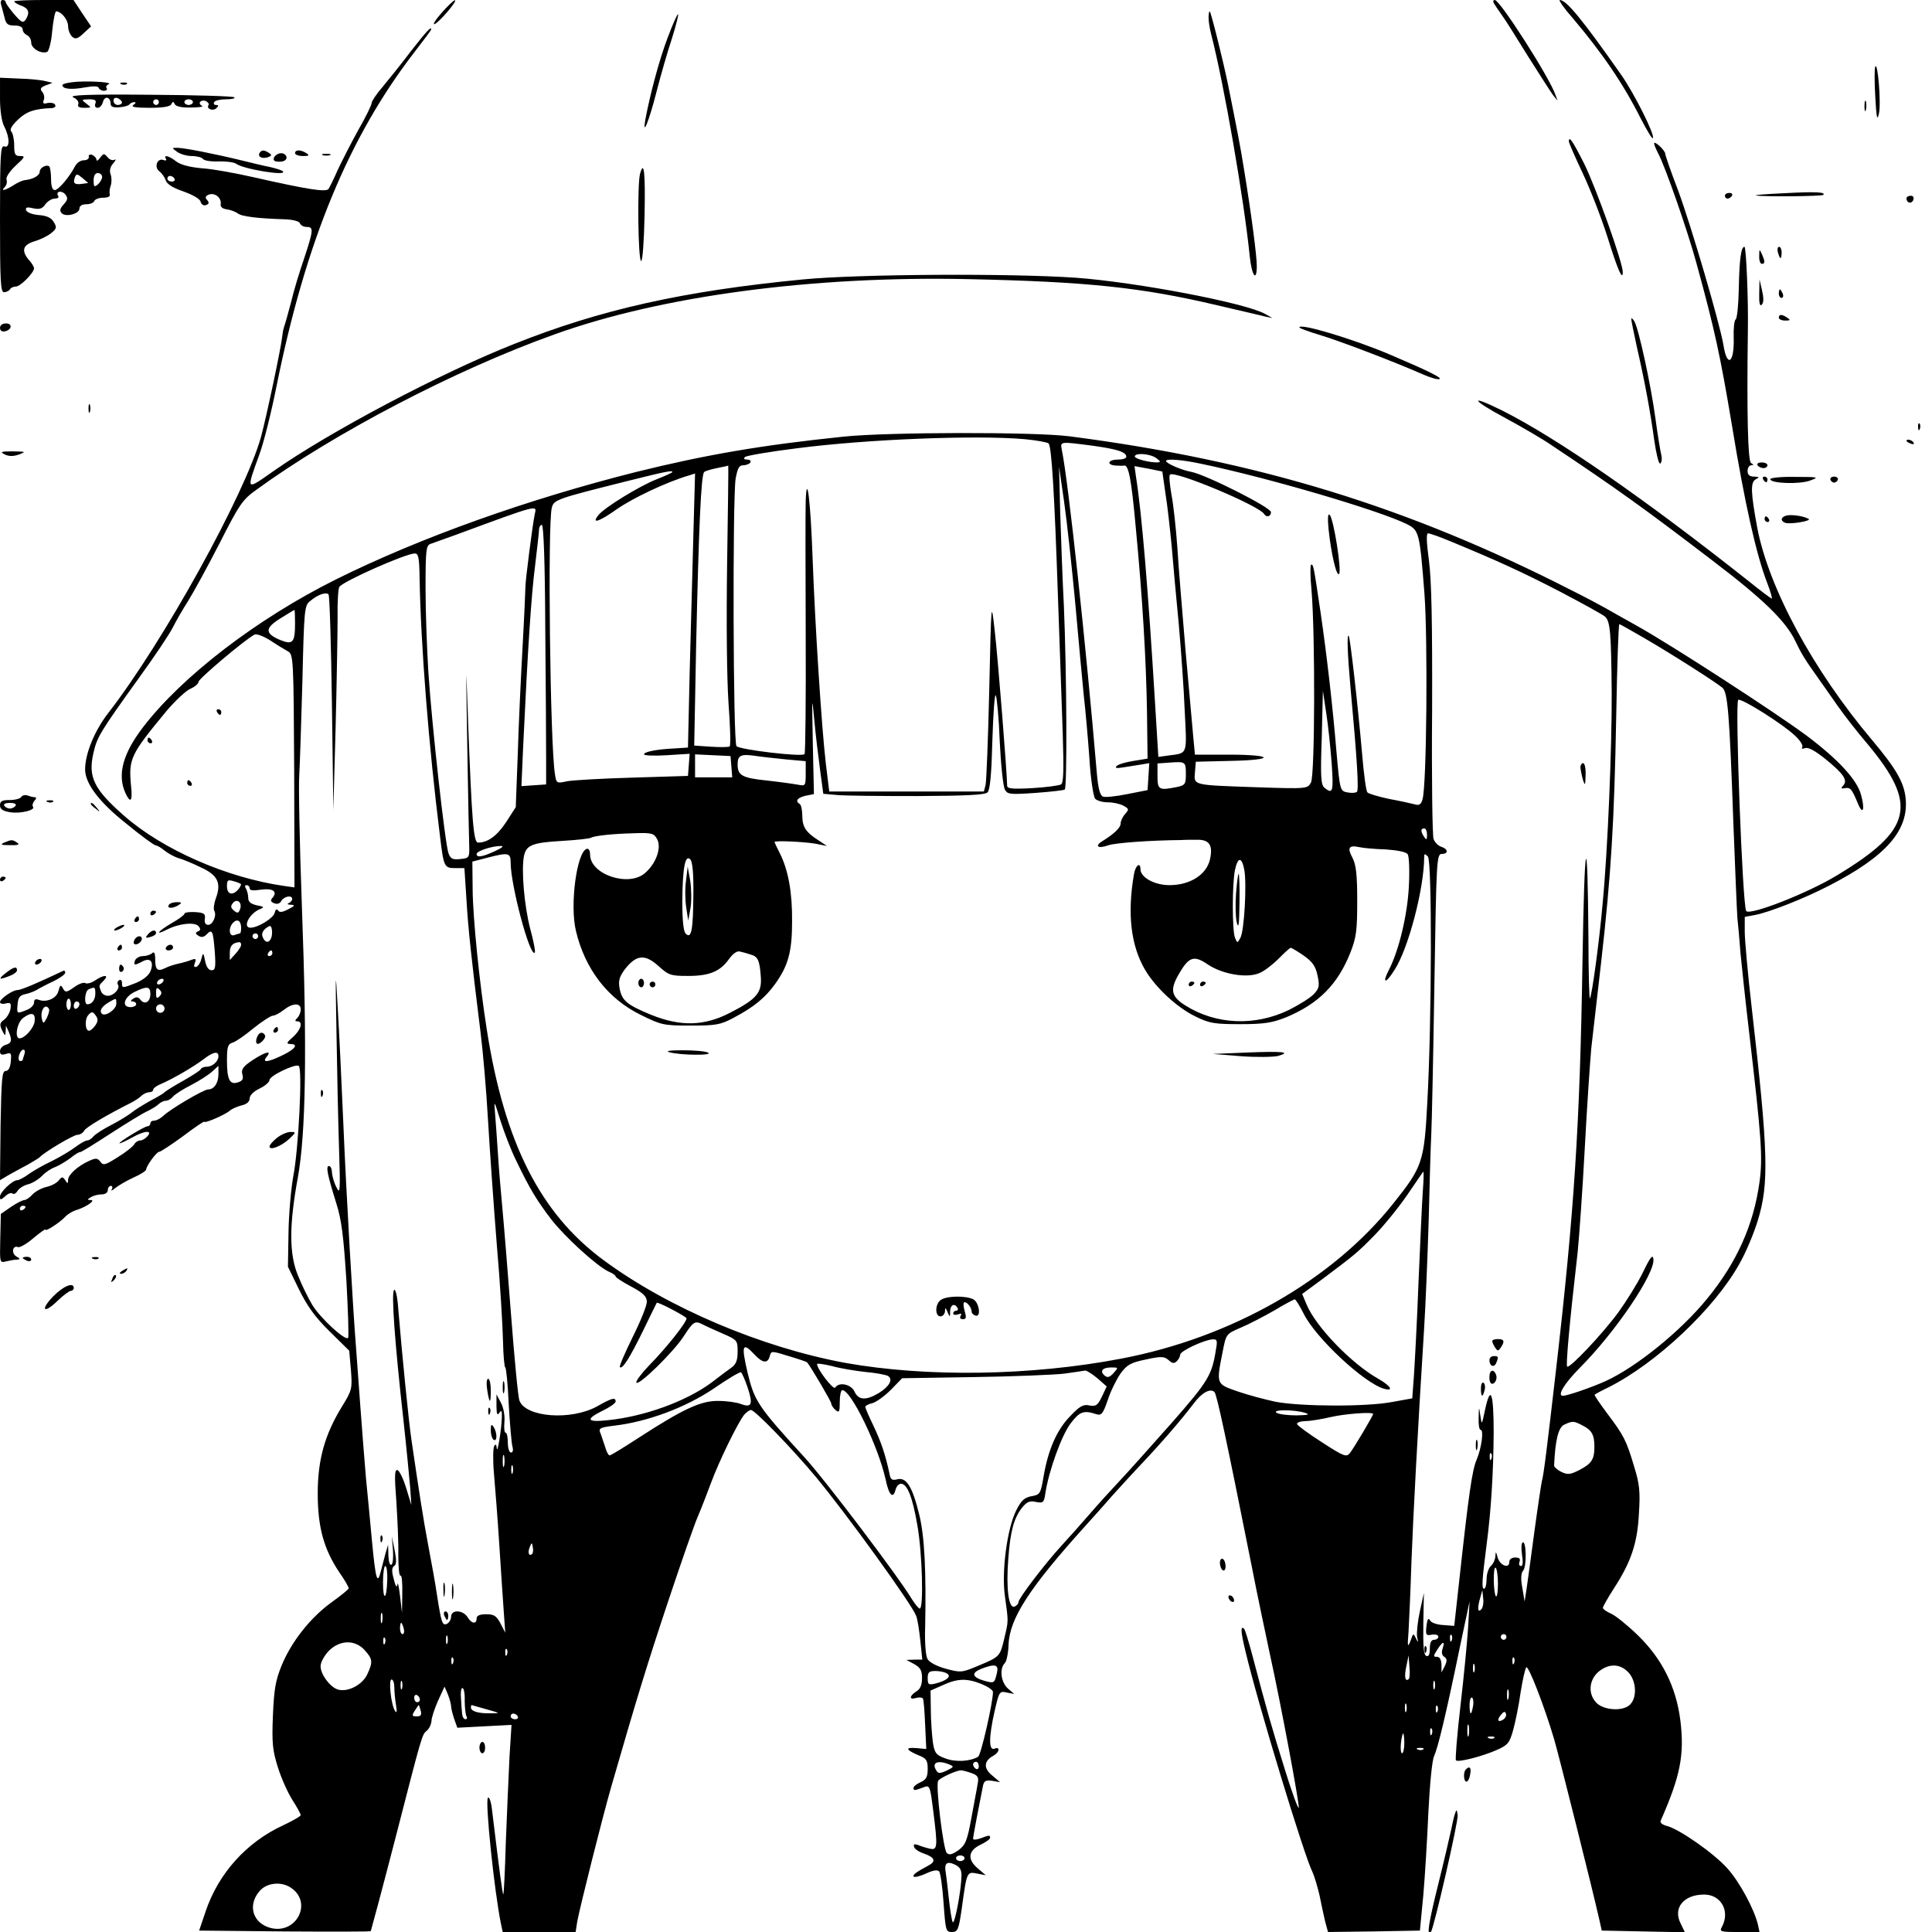 <?xml version="1.0" standalone="no"?>
<!DOCTYPE svg PUBLIC "-//W3C//DTD SVG 20010904//EN"
 "http://www.w3.org/TR/2001/REC-SVG-20010904/DTD/svg10.dtd">
<svg version="1.0" xmlns="http://www.w3.org/2000/svg"
 width="681pt" height="681pt" viewBox="0 0 681 681"
 preserveAspectRatio="xMidYMid meet">
<g transform="translate(0,681) scale(0.1,-0.1)"
fill="#000000" stroke="none">
<path d="M4 6793 c3 -10 8 -30 12 -45 5 -23 12 -28 35 -28 18 0 29 -5 29 -14
0 -8 7 -16 15 -20 8 -3 15 -15 15 -26 0 -21 35 -41 56 -33 6 2 15 35 18 74 4
38 10 69 14 69 19 -1 42 -30 42 -52 0 -14 7 -31 15 -38 11 -9 19 -7 40 13 l26
24 -31 46 -31 47 -105 0 c-57 0 -104 -2 -104 -5 0 -3 11 -10 25 -15 27 -10 31
-25 15 -50 -9 -12 -15 -9 -40 20 -16 19 -30 38 -30 43 0 4 -5 7 -11 7 -6 0 -8
-8 -5 -17z"/>
<path d="M1556 6764 c-22 -25 -32 -42 -24 -39 17 7 84 86 71 84 -4 0 -26 -21
-47 -45z"/>
<path d="M5266 6798 c4 -7 17 -26 29 -43 12 -16 53 -82 92 -145 40 -63 79
-124 87 -135 l16 -20 -7 20 c-21 62 -196 335 -214 335 -6 0 -7 -6 -3 -12z"/>
<path d="M5542 6748 c106 -125 181 -235 242 -357 21 -40 39 -71 42 -68 9 9
-65 157 -112 224 -137 195 -193 263 -216 263 -5 0 14 -28 44 -62z"/>
<path d="M4260 6748 c0 -13 4 -39 9 -58 46 -178 116 -584 136 -782 7 -70 25
-95 25 -35 0 35 -19 182 -45 340 -13 82 -23 132 -56 297 -18 88 -61 260 -65
260 -2 0 -4 -10 -4 -22z"/>
<path d="M2353 6676 c-29 -76 -61 -196 -78 -286 -12 -68 13 -6 39 96 14 55 38
139 54 187 15 48 25 87 22 87 -3 0 -20 -38 -37 -84z"/>
<path d="M1448 6629 c-34 -45 -80 -102 -100 -126 -21 -24 -38 -50 -38 -56 0
-7 -21 -50 -48 -97 -26 -47 -58 -110 -72 -140 -13 -30 -28 -60 -32 -66 -9 -12
-73 -2 -263 41 -66 15 -149 30 -185 32 -42 4 -73 12 -89 24 -25 20 -46 25 -36
9 3 -6 -1 -7 -9 -4 -22 8 -34 -26 -14 -40 8 -6 18 -20 22 -31 4 -14 25 -27 63
-40 33 -12 58 -26 60 -36 3 -10 11 -15 19 -12 11 4 12 9 4 18 -8 9 -6 14 6 19
21 8 45 -11 42 -33 -2 -10 6 -17 22 -19 14 -2 31 -9 38 -14 12 -11 69 -18 166
-21 29 -1 51 -7 53 -14 3 -7 13 -13 24 -13 25 0 24 -11 -9 -111 -16 -46 -37
-115 -46 -154 -10 -38 -21 -77 -24 -85 -3 -8 -6 -24 -7 -35 -4 -39 -55 -281
-75 -355 -56 -201 -344 -723 -539 -974 -48 -62 -81 -143 -81 -198 0 -50 50
-116 145 -191 52 -43 99 -77 104 -77 5 0 19 -8 32 -19 13 -10 35 -22 49 -26
14 -4 49 -18 77 -32 60 -27 74 -55 54 -109 -7 -19 -9 -38 -6 -44 10 -16 -5
-50 -21 -50 -10 0 -14 8 -12 21 3 18 -3 22 -34 24 -21 1 -38 -1 -38 -6 0 -4
-20 -19 -45 -33 -49 -29 -61 -45 -17 -23 42 22 99 28 112 12 8 -10 7 -14 -2
-18 -10 -4 -10 -8 1 -15 10 -7 19 -6 29 4 20 21 23 14 29 -60 4 -56 2 -66 -11
-66 -11 0 -19 12 -23 33 -6 30 -7 31 -13 8 -3 -14 -11 -26 -18 -29 -8 -2 -10
2 -5 14 5 14 3 16 -11 11 -10 -4 -30 -10 -44 -13 -15 -3 -37 -10 -49 -16 -28
-14 -36 -7 -36 32 0 21 -4 27 -11 20 -5 -5 -20 -10 -32 -10 -12 0 -24 -7 -28
-15 -6 -18 -2 -19 26 -4 28 15 41 -1 29 -33 -6 -16 -25 -31 -50 -42 -51 -20
-51 -20 -51 0 0 8 -5 12 -10 9 -6 -4 -8 -11 -4 -16 8 -14 -15 -39 -36 -39 -10
0 -21 7 -24 16 -8 21 -8 20 10 38 20 21 0 21 -31 0 -13 -9 -29 -13 -35 -9 -5
3 -23 -3 -39 -15 -27 -19 -31 -19 -39 -4 -8 14 -10 13 -16 -9 -6 -26 -42 -42
-70 -31 -11 4 -16 1 -16 -10 0 -9 -12 -21 -26 -26 -35 -14 -35 -14 -32 20 2
24 8 32 28 36 14 3 32 10 40 15 8 5 34 19 58 30 23 11 42 25 42 30 0 6 -3 9
-7 7 -93 -44 -149 -68 -162 -68 -17 0 -61 -31 -61 -42 0 -6 9 -8 20 -5 17 4
20 1 17 -19 -2 -13 -12 -30 -22 -38 -16 -11 -17 -18 -8 -37 11 -22 12 -22 13
-4 l1 20 9 -20 c14 -32 11 -42 -10 -48 -11 -3 -20 -13 -20 -22 0 -12 5 -15 21
-10 18 6 20 3 17 -27 -2 -21 -8 -33 -18 -33 -13 0 -15 -29 -18 -192 l-2 -193
32 19 c18 10 49 27 68 37 19 11 37 22 40 25 15 17 119 79 133 79 9 0 20 7 24
15 7 12 78 54 163 97 14 7 31 18 38 25 7 7 20 13 28 13 8 0 14 4 14 9 0 5 12
14 27 20 40 17 113 59 150 87 35 27 53 30 53 11 0 -18 -21 -37 -41 -37 -10 0
-19 -4 -21 -8 -1 -5 -30 -23 -63 -42 -33 -18 -62 -37 -65 -40 -3 -4 -25 -17
-50 -30 -25 -14 -54 -32 -65 -41 -11 -9 -43 -29 -72 -44 -28 -14 -57 -33 -64
-41 -6 -8 -16 -14 -22 -14 -5 0 -24 -10 -41 -23 -17 -13 -54 -35 -82 -49 -28
-13 -65 -34 -82 -46 -16 -12 -35 -22 -41 -22 -17 0 -61 -42 -61 -58 0 -13 3
-12 18 1 10 10 22 14 26 10 4 -4 12 0 17 8 5 9 21 20 36 24 15 3 38 17 51 30
13 14 34 27 46 31 11 4 35 18 53 31 17 14 33 23 35 22 2 -2 50 28 107 65 57
37 116 73 130 79 14 7 32 17 39 24 7 7 19 13 26 13 8 0 19 6 25 14 7 8 36 27
64 41 29 15 62 36 75 48 l22 20 0 -29 c0 -31 -15 -54 -36 -54 -16 0 -136 -71
-158 -93 -10 -9 -24 -17 -32 -17 -8 0 -14 -4 -14 -10 0 -5 -5 -10 -10 -10 -11
0 -109 -60 -98 -60 4 0 23 9 43 20 44 25 74 27 55 5 -7 -8 -18 -15 -26 -15 -7
0 -17 -6 -21 -14 -4 -7 -30 -28 -58 -45 -44 -28 -51 -30 -61 -16 -10 13 -16
14 -40 3 -40 -18 -74 -49 -74 -67 0 -14 -2 -14 -10 -1 -9 13 -12 13 -23 -1 -7
-9 -26 -19 -44 -23 -17 -4 -39 -16 -49 -27 -9 -10 -22 -19 -28 -19 -6 0 -28
-11 -47 -24 l-36 -25 -2 -87 c-2 -86 -2 -86 21 -80 13 3 30 6 38 6 12 1 12 3
-2 11 -19 11 -14 41 6 33 6 -2 31 12 54 32 23 19 42 33 42 30 0 -9 51 25 70
45 8 9 26 20 40 24 35 11 69 35 50 35 -13 0 -13 2 0 10 8 5 25 10 38 10 13 0
22 6 22 15 0 8 5 15 11 15 5 0 7 -6 3 -12 -4 -7 1 -5 12 4 11 9 40 26 64 37
25 11 45 24 45 28 1 14 37 63 46 63 5 0 43 25 84 55 41 31 75 54 75 51 0 -7
73 24 90 39 8 7 27 15 43 19 17 4 27 13 27 24 0 11 14 25 35 35 19 9 35 23 35
30 0 15 90 58 103 50 14 -8 -1 -298 -19 -388 -8 -44 -16 -134 -17 -200 l-2
-120 39 -80 c29 -59 57 -98 108 -148 l69 -68 6 -68 c5 -66 4 -71 -31 -128 -61
-99 -86 -188 -86 -307 0 -118 21 -196 76 -278 19 -27 34 -53 33 -57 0 -3 -27
-25 -59 -48 -74 -53 -142 -138 -177 -223 -22 -54 -27 -84 -31 -178 -4 -97 -1
-123 18 -183 12 -38 35 -89 51 -114 16 -25 29 -49 29 -53 0 -4 -28 -20 -62
-36 -130 -60 -228 -170 -273 -303 l-23 -68 300 -3 c166 -1 303 -1 305 1 1 2
39 143 83 313 100 388 97 379 115 394 8 7 15 22 16 34 0 11 11 44 23 71 l23
50 12 -28 c6 -16 11 -34 11 -41 0 -7 5 -27 11 -45 l11 -31 95 5 96 5 -7 -112
c-3 -62 -9 -197 -13 -301 -3 -103 -7 -186 -9 -184 -3 2 -13 77 -40 300 -3 27
-10 45 -14 40 -11 -11 23 -334 46 -445 l6 -28 128 0 129 0 6 38 c9 49 88 364
119 472 90 312 127 433 201 655 46 138 93 273 105 300 12 28 33 82 47 120 27
73 92 207 116 238 8 9 19 17 24 17 14 0 148 -139 228 -235 108 -130 338 -448
354 -490 5 -11 11 -50 15 -88 l7 -67 -28 0 -28 -1 28 -15 c21 -12 27 -22 27
-49 0 -24 -6 -39 -20 -47 -25 -16 -26 -31 -1 -23 11 3 21 2 24 -2 3 -4 6 -46
8 -93 l4 -85 -32 3 c-43 4 -42 -5 2 -24 31 -12 35 -19 35 -49 0 -28 -5 -38
-25 -47 -14 -6 -25 -15 -25 -20 0 -10 3 -10 33 1 24 10 25 9 36 -78 17 -133
16 -144 -13 -137 -13 3 -32 9 -41 13 -12 4 -16 2 -13 -7 2 -8 18 -18 36 -24
37 -13 42 -27 16 -41 -47 -25 -58 -34 -53 -40 4 -3 23 2 43 11 23 11 40 14 46
8 5 -5 12 -55 16 -112 7 -97 8 -102 29 -102 21 0 24 7 35 82 18 132 18 131 54
124 l31 -6 -27 23 c-39 32 -36 63 7 84 19 9 35 20 35 25 0 10 -3 10 -34 -2
-14 -5 -26 -6 -26 -1 0 8 22 122 35 187 4 17 10 20 32 17 l28 -5 -28 24 c-31
25 -29 51 4 69 22 12 26 34 4 25 -20 -7 -20 40 1 133 16 69 17 71 43 65 l26
-5 -22 19 c-25 22 -31 70 -11 90 6 6 12 35 13 64 3 93 74 202 274 423 30 33
70 78 89 100 20 22 65 72 101 110 73 77 144 159 188 217 29 39 59 56 74 41 8
-8 42 -166 129 -603 22 -113 52 -254 65 -315 41 -186 106 -536 103 -547 -2 -6
-25 56 -50 138 -45 144 -63 207 -113 397 -13 49 -26 91 -29 95 -14 14 -13 -8
4 -78 44 -186 208 -724 236 -778 7 -15 18 -52 25 -82 6 -30 15 -72 20 -93 l10
-37 162 2 162 3 12 125 c6 69 14 202 18 295 5 98 13 181 20 195 13 28 41 142
91 385 l34 160 -5 -90 c-3 -49 -15 -174 -27 -277 -12 -103 -19 -190 -16 -193
8 -8 93 14 145 37 38 17 44 24 57 71 8 29 20 88 26 132 7 44 16 84 20 88 7 8
62 -132 98 -253 17 -58 136 -532 159 -635 l9 -40 146 -3 147 -3 -15 31 c-28
55 11 102 83 102 59 0 92 -58 63 -113 -10 -18 -7 -19 61 -19 l71 0 -6 28 c-14
55 -64 148 -107 196 -47 53 -170 139 -214 150 -16 4 -25 12 -21 19 69 157 84
231 69 353 -15 118 -64 217 -151 301 -35 34 -77 68 -93 75 -16 7 -29 16 -29
21 0 4 18 36 40 70 59 91 82 158 87 263 5 76 2 104 -17 165 -27 91 -36 109
-95 187 -26 35 -46 64 -44 66 2 2 24 14 49 26 169 85 374 278 461 435 22 38
51 107 65 153 40 130 37 241 -21 746 -14 120 -25 243 -25 271 l0 53 37 7 c48
9 171 57 258 102 203 104 284 196 272 310 -6 56 -34 104 -117 203 -208 246
-365 536 -406 750 -23 125 -24 159 -6 170 15 8 14 9 -5 10 -16 0 -23 6 -23 20
0 11 6 20 13 20 9 0 9 2 -1 8 -11 8 -15 172 -11 467 2 109 -6 295 -12 295 -12
0 -18 -44 -20 -148 -1 -56 -6 -105 -11 -108 -5 -3 -8 -32 -7 -63 3 -90 -23
-110 -36 -28 -12 74 -114 422 -160 546 -25 65 -45 123 -45 128 0 6 -9 18 -20
28 -24 21 -25 14 -6 -24 26 -48 104 -273 135 -386 66 -240 85 -330 126 -575
45 -275 86 -457 125 -557 11 -29 18 -53 15 -53 -2 0 -40 28 -83 63 -372 294
-670 500 -865 599 -121 60 -113 40 10 -26 59 -32 133 -75 163 -96 228 -152
327 -223 565 -405 179 -136 260 -214 294 -286 21 -44 32 -62 81 -131 14 -20
44 -62 66 -94 23 -33 71 -95 108 -138 177 -213 157 -301 -108 -461 -103 -63
-310 -144 -321 -126 -13 22 -40 737 -28 744 11 7 157 -85 200 -126 18 -16 29
-35 26 -40 -4 -6 0 -8 10 -4 11 4 36 -10 72 -39 64 -52 79 -75 62 -93 -9 -10
-8 -12 7 -9 19 3 24 -4 46 -57 17 -40 24 -17 10 33 -14 53 -79 124 -192 209
-109 81 -476 319 -598 387 -47 26 -96 54 -110 62 -14 8 -68 37 -122 64 -576
294 -1105 456 -1768 542 -125 16 -639 15 -795 -1 -291 -30 -487 -64 -730 -124
-386 -97 -764 -232 -1060 -379 -279 -139 -544 -342 -682 -523 -70 -92 -90
-166 -61 -230 18 -39 26 -30 20 24 -9 97 -3 110 126 266 30 35 67 70 83 77 16
7 29 18 29 25 0 10 159 145 197 166 6 4 31 -5 55 -20 24 -16 52 -33 63 -39 19
-11 20 -22 22 -422 l1 -410 -36 5 c-203 29 -428 128 -564 247 -106 93 -128
136 -109 220 13 58 22 73 162 268 53 73 106 152 118 176 12 24 37 67 55 95 18
29 68 120 110 202 69 136 81 154 129 188 273 199 701 423 1051 548 377 136
912 207 1461 195 417 -9 608 -29 875 -92 80 -19 156 -36 170 -40 l25 -5 -25
14 c-68 39 -452 112 -668 128 -234 16 -764 13 -962 -6 -422 -41 -713 -106
-1019 -228 -258 -102 -651 -310 -846 -447 -100 -70 -98 -73 -50 60 15 41 42
149 60 240 103 510 255 878 488 1179 31 40 57 75 57 77 0 12 -14 -3 -72 -77z
m-833 -449 c3 -5 -1 -10 -9 -10 -9 0 -16 5 -16 10 0 6 4 10 9 10 6 0 13 -4 16
-10z m2997 -918 c42 -4 80 -11 84 -15 11 -10 21 -184 33 -537 6 -173 14 -392
17 -486 4 -129 3 -174 -6 -179 -7 -4 -52 -10 -101 -13 -72 -4 -89 -2 -89 9 0
39 -33 456 -44 548 -12 106 -12 106 -19 -209 -4 -173 -10 -325 -13 -337 l-6
-23 -273 0 -272 0 -12 98 c-15 127 -38 486 -47 732 -7 194 -20 300 -24 195 -1
-27 -1 -238 0 -467 1 -229 -1 -421 -4 -426 -6 -11 -227 15 -240 28 -12 12 -14
873 -3 943 7 37 12 47 27 47 10 0 22 5 25 10 3 6 -2 10 -11 10 -11 0 -14 3 -8
9 5 5 88 19 184 31 247 32 631 47 802 32z m239 -23 c86 -12 119 -22 119 -39 0
-6 -13 -10 -30 -10 -35 0 -41 -19 -7 -21 12 -1 25 -1 30 0 15 2 25 -48 40
-214 24 -250 37 -469 40 -655 l2 -164 -49 -8 c-27 -4 -54 -12 -60 -18 -7 -7
-1 -9 22 -5 18 3 46 7 63 10 l30 5 -3 -48 -3 -47 -71 -14 c-39 -8 -78 -12 -86
-9 -11 5 -17 28 -22 85 -38 449 -100 1024 -123 1136 -6 32 -9 31 108 16z m225
-44 c16 -12 16 -14 3 -15 -31 0 -79 13 -79 21 0 14 55 10 76 -6z m159 -20
c235 -49 623 -163 723 -212 44 -22 46 -28 63 -246 12 -162 8 -679 -7 -725 -5
-18 -12 -22 -28 -17 -11 3 -52 12 -90 19 -37 8 -72 18 -76 23 -5 4 -13 67 -19
138 -15 172 -42 409 -47 414 -7 7 -4 -67 6 -179 24 -261 30 -364 23 -371 -4
-4 -20 -5 -34 -2 -25 5 -26 6 -38 141 -13 158 -34 341 -56 492 -24 161 -25
170 -33 170 -4 0 -4 -42 1 -92 13 -155 12 -649 -2 -676 -12 -22 -12 -23 -189
-17 -230 8 -224 6 -220 53 l3 37 123 3 c159 3 153 22 -8 22 l-118 0 -6 63 c-3
34 -15 170 -27 302 -11 132 -25 296 -29 365 -5 69 -14 153 -21 188 -6 35 -9
66 -5 69 15 16 314 -109 332 -139 8 -13 24 -9 24 7 0 16 -229 132 -282 142
-34 6 -88 30 -88 38 0 9 55 5 125 -10z m-1672 -352 c-3 -207 -1 -407 5 -493 6
-80 8 -148 4 -151 -4 -3 -34 -3 -66 -1 l-59 4 7 362 c9 402 17 591 28 602 4 4
25 10 45 14 21 4 39 8 40 9 1 0 -1 -155 -4 -346z m1545 248 c7 -42 16 -125 22
-186 5 -60 16 -184 25 -275 8 -91 18 -229 21 -307 8 -156 11 -147 -57 -156
l-36 -5 -12 196 c-24 394 -46 660 -67 793 l-5 36 49 -9 49 -10 11 -77z m-318
-386 c11 -126 25 -273 30 -325 6 -52 15 -153 20 -223 4 -71 14 -134 20 -142 6
-7 26 -13 44 -13 19 0 43 -5 56 -12 20 -11 20 -13 6 -29 -9 -10 -16 -25 -16
-34 0 -15 -24 -37 -66 -63 -27 -17 -12 -26 21 -14 23 9 149 18 260 19 11 1 37
1 57 1 41 0 54 -20 43 -69 -12 -54 -70 -91 -143 -91 -52 0 -102 27 -102 56 0
27 -18 14 -23 -18 -24 -138 -11 -251 39 -336 37 -63 112 -133 178 -165 49 -24
66 -27 158 -27 85 0 113 5 161 24 115 48 183 116 228 231 20 52 23 77 23 180
0 92 -4 127 -17 152 -19 35 -12 45 24 37 13 -3 55 -7 93 -8 43 -3 72 -9 78
-17 5 -8 7 -58 4 -114 -5 -100 -35 -226 -71 -295 -25 -49 -10 -48 21 2 49 76
104 288 104 397 0 12 2 13 13 2 15 -15 14 -579 -2 -868 -11 -209 -17 -226
-119 -354 -215 -271 -571 -474 -960 -548 -319 -61 -686 -66 -972 -15 -294 54
-626 194 -855 364 -221 164 -347 413 -409 810 -26 165 -49 392 -50 494 l-1 99
50 13 c77 20 85 19 85 -17 0 -79 68 -334 85 -317 3 3 -4 40 -16 84 -21 81 -32
207 -22 257 8 38 29 47 135 53 51 3 96 8 101 11 12 7 74 14 152 16 64 2 70 0
82 -22 15 -31 -5 -85 -43 -118 -57 -51 -194 -6 -194 65 0 14 -5 22 -12 20 -35
-12 -60 -197 -38 -289 32 -135 112 -239 228 -296 73 -36 80 -38 177 -38 89 0
105 3 150 27 72 38 111 70 146 118 47 65 61 114 61 221 1 102 -13 181 -43 241
-11 21 -19 39 -19 40 0 6 105 1 145 -6 l40 -8 -30 20 c-44 28 -57 47 -57 87 0
19 -4 38 -9 41 -17 10 -9 22 20 29 l30 6 -4 182 c-3 160 -3 170 5 82 5 -55 15
-137 21 -181 l11 -82 46 -4 c26 -3 154 -4 284 -4 174 1 240 4 249 13 9 9 14
67 17 184 3 95 8 166 12 158 4 -8 11 -81 14 -163 4 -83 12 -158 18 -169 9 -17
18 -18 106 -12 53 4 101 9 105 12 9 6 7 413 -3 648 -5 94 -10 242 -13 330 l-4
160 18 -125 c10 -69 27 -228 39 -355z m-1420 461 c0 -2 -26 -14 -57 -26 -60
-24 -181 -98 -203 -125 -28 -34 2 -24 64 20 56 39 173 95 254 119 l22 7 -6
-218 c-3 -120 -9 -337 -13 -483 l-6 -265 -45 -3 c-66 -3 -110 -12 -110 -21 0
-4 36 -6 81 -3 l80 5 -3 -39 -3 -39 -195 -6 c-107 -3 -212 -9 -232 -13 -36 -8
-37 -7 -42 26 -17 107 -26 880 -11 938 7 29 18 32 265 94 136 34 160 39 160
32z m-485 -148 c-7 -32 -34 -240 -33 -258 0 -8 -4 -103 -10 -210 -6 -107 -14
-278 -17 -380 l-7 -185 -34 -53 c-32 -48 -64 -72 -99 -72 -16 0 -22 79 -35
425 -8 229 -8 225 -3 -80 3 -176 6 -338 7 -360 1 -38 -1 -40 -32 -43 -26 -3
-34 1 -41 20 -12 31 -59 454 -71 638 -5 80 -10 213 -10 296 0 136 2 152 18
157 9 3 51 18 92 33 290 107 283 105 275 72z m37 -403 c2 -201 3 -407 3 -457
l0 -93 -44 -3 -43 -3 6 138 c17 360 29 537 42 638 7 61 14 118 14 128 0 9 5
17 10 17 6 0 11 -130 12 -365z m3193 306 c164 -68 248 -106 385 -177 80 -42
151 -81 158 -88 18 -17 21 -57 23 -266 1 -194 -14 -559 -32 -745 -11 -128 -38
-328 -45 -334 -2 -2 -5 92 -5 210 -3 410 -14 365 -21 -81 -9 -573 -29 -882
-94 -1445 -31 -269 -43 -366 -49 -385 -2 -8 -14 -87 -26 -175 -12 -88 -24
-180 -28 -205 l-7 -45 -8 48 c-6 31 -5 52 3 61 13 15 11 107 -2 99 -5 -3 -5
-23 -2 -44 4 -25 3 -39 -4 -39 -6 0 -8 7 -5 15 4 10 0 15 -15 15 -12 0 -21 -6
-21 -16 0 -25 -33 -12 -41 16 -6 22 -7 23 -8 4 -1 -12 -8 -27 -16 -34 -8 -7
-15 -28 -15 -46 0 -19 -4 -34 -9 -34 -9 0 -7 31 9 155 16 120 24 255 25 395 0
143 -11 172 -31 78 -11 -52 -11 -52 -16 -18 -5 34 -5 34 -6 -7 -1 -24 2 -43 7
-43 12 0 3 -65 -14 -105 -16 -37 -28 -121 -61 -423 l-18 -163 -39 3 c-21 1
-42 8 -46 16 -6 11 -10 5 -13 -20 -3 -31 -2 -34 19 -30 13 2 23 -1 23 -7 0 -6
-7 -11 -15 -11 -10 0 -15 -10 -15 -31 0 -20 -4 -29 -12 -26 -10 3 -12 33 -11
113 l2 109 -14 -64 c-8 -36 -12 -76 -10 -90 5 -22 4 -23 -4 -6 -7 16 -10 17
-14 5 -15 -42 -17 -40 -12 20 2 36 7 144 10 240 6 161 22 464 45 830 5 80 12
251 16 380 3 129 7 264 9 300 2 36 7 273 11 528 7 439 8 462 26 462 24 0 23
17 -1 25 -11 3 -24 16 -28 28 -4 12 -7 216 -5 452 1 313 -2 456 -11 528 -9 67
-10 97 -3 97 6 0 43 -13 81 -29z m-3636 -128 c4 -235 32 -592 72 -911 13 -108
15 -112 54 -112 l32 0 7 -108 c6 -104 18 -215 50 -472 8 -63 20 -200 26 -305
6 -104 20 -302 31 -440 12 -137 21 -292 22 -342 1 -51 5 -93 8 -93 3 0 9 -57
12 -127 4 -71 10 -138 13 -151 4 -13 2 -22 -5 -22 -6 0 -11 16 -11 35 0 19 -3
35 -8 35 -4 0 -6 17 -4 38 2 21 -3 50 -12 67 l-16 30 0 -40 c0 -29 3 -36 10
-25 7 11 10 8 9 -15 -1 -42 -16 -134 -18 -110 -1 14 -4 16 -9 8 -4 -7 -5 -50
-1 -95 4 -46 13 -159 19 -253 6 -93 13 -201 16 -240 l5 -70 -17 33 c-14 26
-22 32 -50 32 -24 0 -34 -5 -34 -15 0 -21 -18 -19 -32 5 -17 26 -58 27 -58 1
0 -10 -7 -21 -15 -25 -16 -6 -19 2 -35 104 -5 36 -19 112 -30 170 -18 95 -32
186 -59 370 -10 64 -34 308 -47 464 -3 47 -10 74 -15 69 -10 -10 2 -180 33
-458 11 -99 21 -207 24 -240 l4 -60 -18 59 c-10 33 -24 62 -31 64 -10 3 -11
-19 -4 -109 4 -63 8 -149 7 -191 0 -42 3 -75 8 -72 4 3 7 -25 6 -63 l-1 -68
-7 60 c-4 33 -8 51 -9 40 -2 -13 -7 -7 -13 19 -8 28 -7 40 1 46 9 5 9 20 2 56
l-10 49 4 -47 c2 -26 0 -50 -5 -53 -6 -4 -10 10 -11 32 l-1 38 -9 -30 c-4 -16
-12 -46 -17 -65 -12 -47 -18 -28 -31 110 -6 63 -15 162 -21 220 -5 58 -14 173
-20 255 -6 83 -13 175 -15 205 -10 122 -35 550 -45 795 -6 143 -15 328 -20
410 -7 134 -8 124 -4 -90 2 -132 6 -316 9 -410 5 -154 4 -167 -9 -140 -9 17
-15 40 -16 53 0 12 -5 22 -10 22 -12 0 -7 -27 25 -130 19 -59 26 -117 36 -273
6 -109 9 -200 6 -203 -10 -11 -98 70 -126 116 -15 25 -38 72 -51 105 -31 75
-31 177 0 345 28 155 33 448 14 960 -8 217 -12 424 -9 460 2 36 7 184 11 330
6 255 7 266 28 282 26 22 55 32 64 23 4 -3 9 -176 12 -383 l5 -377 8 290 c4
160 7 334 7 388 -1 53 2 102 6 108 11 19 232 117 265 118 14 1 17 -13 18 -86z
m-439 -160 c0 -68 -8 -77 -52 -59 -55 23 -55 42 0 76 26 16 48 30 50 30 1 0 2
-21 2 -47z m4759 -54 c98 -57 248 -153 272 -173 19 -16 25 -87 39 -481 6 -154
12 -302 14 -330 3 -27 8 -84 11 -125 4 -41 17 -165 30 -275 44 -377 49 -443
37 -532 -21 -151 -80 -283 -184 -410 -93 -115 -251 -242 -358 -291 -51 -23
-136 -52 -151 -52 -21 0 4 42 59 98 127 127 267 335 260 384 -2 18 -11 7 -37
-47 -19 -39 -58 -101 -86 -140 -58 -79 -173 -200 -181 -192 -5 5 8 152 37 403
5 50 17 214 25 365 8 151 19 310 23 354 5 44 21 181 35 305 35 309 46 491 53
868 3 177 8 322 11 322 2 0 43 -23 91 -51z m-1105 -441 c7 -98 4 -109 -25 -85
-13 10 -15 38 -10 177 l4 165 12 -80 c7 -44 15 -124 19 -177z m-2116 -10 l3
-38 -65 0 -66 0 0 40 0 41 63 -3 62 -3 3 -37z m195 25 l67 -6 0 -44 c0 -43 -1
-44 -27 -39 -16 3 -66 10 -112 15 -86 9 -101 18 -101 57 0 31 11 37 60 30 25
-4 75 -9 113 -13z m1407 -52 c0 -35 -3 -39 -31 -45 -64 -13 -69 -10 -69 38 l0
45 43 3 c56 4 57 3 57 -41z m850 -213 c0 -19 -2 -20 -10 -8 -13 19 -13 30 0
30 6 0 10 -10 10 -22z m-3285 -58 c-46 -21 -65 -24 -65 -10 0 10 53 28 85 28
13 0 5 -6 -20 -18z m699 -154 c-1 -126 -7 -157 -27 -137 -8 8 -12 47 -12 114
1 118 10 166 28 148 8 -8 12 -50 11 -125z m1942 88 c9 -49 0 -216 -14 -240
-10 -19 -11 -19 -19 1 -10 26 -10 189 0 238 10 47 24 48 33 1z m-3537 -50 c2
-2 -2 -10 -9 -19 -20 -23 -40 -18 -40 11 0 22 3 24 23 18 12 -3 24 -8 26 -10z
m31 -15 c0 -8 13 -9 39 -5 43 6 60 -6 42 -28 -9 -10 -7 -15 6 -20 10 -4 20 -1
25 9 10 16 38 21 38 6 0 -5 -6 -12 -12 -14 -7 -3 -4 -6 7 -6 16 -1 15 -4 -9
-16 -21 -11 -31 -12 -36 -4 -5 7 -9 3 -12 -9 -5 -19 -59 -52 -85 -52 -29 0 -5
49 32 65 18 7 17 9 -10 14 -21 5 -30 12 -30 26 0 11 -4 26 -8 33 -5 7 -4 12 2
12 6 0 11 -5 11 -11z m-34 -74 c-5 -14 -9 -15 -21 -5 -12 10 -13 16 -4 27 15
18 34 1 25 -22z m4 -66 c0 -10 -2 -19 -4 -19 -2 0 -11 -3 -20 -6 -19 -7 -22
26 -4 44 15 15 28 6 28 -19z m106 -35 c-7 -19 -22 -18 -30 3 -5 11 0 22 11 31
15 11 18 11 21 -3 2 -9 1 -23 -2 -31z m-46 6 c0 -5 -4 -10 -10 -10 -5 0 -10 5
-10 10 0 6 5 10 10 10 6 0 10 -4 10 -10z m-60 -30 c0 -6 -9 -20 -20 -32 l-20
-22 0 26 c0 24 10 35 33 37 4 1 7 -4 7 -9z m3745 -38 c31 -22 42 -37 49 -70 8
-37 6 -46 -13 -66 -12 -13 -52 -38 -88 -56 -120 -58 -257 -52 -365 16 -49 31
-54 54 -26 105 38 67 55 74 106 39 51 -34 137 -49 181 -30 16 6 46 29 68 51
21 21 40 39 43 38 3 0 23 -12 45 -27z m-3635 8 c0 -5 -5 -10 -11 -10 -5 0 -7
5 -4 10 3 6 8 10 11 10 2 0 4 -4 4 -10z m1687 -5 c25 -7 31 -21 35 -82 3 -53
-17 -76 -109 -123 -91 -47 -174 -49 -278 -7 -85 35 -103 50 -111 93 -5 27 -1
41 19 68 40 51 70 54 118 11 36 -33 44 -35 105 -35 75 0 113 16 144 60 14 19
28 29 38 26 10 -2 27 -7 39 -11z m-2072 -95 c-3 -5 -11 -10 -16 -10 -6 0 -7 5
-4 10 3 6 11 10 16 10 6 0 7 -4 4 -10z m-239 -42 c0 -22 -12 -38 -28 -38 -13
0 -9 48 5 53 21 9 23 8 23 -15z m194 -2 c0 -28 -20 -39 -35 -20 -7 10 -15 11
-25 4 -10 -6 -11 -10 -2 -10 6 0 12 -4 12 -10 0 -5 -9 -10 -20 -10 -32 0 -24
34 13 53 45 22 57 21 57 -7z m32 -8 c-9 -9 -12 -7 -12 12 0 19 3 21 12 12 9
-9 9 -15 0 -24z m-312 -28 c0 -11 -4 -20 -8 -20 -4 0 -8 9 -8 20 0 11 4 20 8
20 4 0 8 -9 8 -20z m160 2 c0 -20 -39 -47 -51 -35 -10 10 0 26 26 41 26 15 25
15 25 -6z m-130 -1 c0 -6 -4 -13 -10 -16 -5 -3 -10 1 -10 9 0 9 5 16 10 16 6
0 10 -4 10 -9z m300 -16 c0 -8 -7 -15 -15 -15 -8 0 -15 7 -15 15 0 8 7 15 15
15 8 0 15 -7 15 -15z m480 -3 c0 -10 -5 -23 -12 -30 -9 -9 -9 -12 0 -12 21 0
13 -30 -15 -55 -23 -20 -25 -24 -10 -25 30 0 19 -17 -26 -39 -53 -26 -75 -28
-57 -6 20 24 -4 18 -50 -12 -33 -22 -40 -32 -36 -49 5 -17 1 -24 -15 -29 -29
-10 -39 9 -39 77 0 48 3 58 20 63 11 3 44 26 74 51 30 24 61 44 68 44 7 0 24
9 38 20 32 25 60 26 60 2z m-887 1 c2 -5 -2 -18 -8 -31 -11 -21 -13 -21 -17
-5 -8 31 12 60 25 36z m164 -56 c-7 -10 -16 -19 -22 -20 -15 -3 -18 41 -3 56
11 12 15 12 25 -2 9 -12 9 -20 0 -34z m-215 12 c-3 -23 -35 -59 -53 -59 -19 0
-9 58 14 73 29 21 43 16 39 -14z m-36 -115 c-3 -9 -6 -18 -6 -20 0 -2 -4 -4
-9 -4 -5 0 -7 9 -4 20 3 11 10 20 15 20 6 0 7 -7 4 -16z m1733 -374 c49 -102
73 -141 124 -208 49 -63 162 -166 204 -185 13 -5 23 -13 23 -16 0 -4 25 -20
55 -36 43 -23 55 -35 55 -54 0 -13 -22 -68 -50 -124 -27 -55 -48 -103 -45
-106 9 -8 34 31 82 129 25 52 47 96 48 98 4 4 105 -49 105 -55 0 -14 -70 -103
-133 -167 -26 -27 -46 -54 -44 -59 5 -16 132 108 167 163 34 52 39 56 68 41 9
-5 41 -19 70 -32 51 -22 52 -24 52 -64 0 -30 -6 -44 -21 -55 -11 -8 -44 -32
-72 -54 -88 -65 -235 -119 -365 -132 -74 -8 -80 3 -17 34 25 12 45 26 45 32 0
16 -14 12 -65 -17 -92 -51 -252 -39 -274 20 -5 12 -18 151 -30 307 -12 157
-26 328 -31 380 -5 52 -12 136 -15 185 -3 50 -8 113 -10 140 -4 49 -4 49 19
-25 13 -41 37 -104 55 -140z m3196 -112 c-3 -40 -9 -183 -15 -318 -5 -135 -13
-282 -16 -327 l-6 -82 -72 -13 c-90 -17 -320 -16 -410 1 -37 8 -98 24 -135 37
-75 26 -74 25 -51 141 12 61 12 61 63 83 29 12 82 40 119 61 36 22 69 39 72
39 3 0 18 -24 32 -52 43 -85 211 -242 282 -263 36 -10 25 9 -18 34 -95 53
-222 184 -255 264 l-15 36 72 53 c117 88 121 91 184 155 33 34 85 98 115 142
30 44 55 81 56 81 2 0 1 -33 -2 -72z m-4925 -52 c0 -3 -4 -8 -10 -11 -5 -3
-10 -1 -10 4 0 6 5 11 10 11 6 0 10 -2 10 -4z m4196 -503 c-14 -90 -27 -111
-152 -254 -70 -79 -152 -171 -183 -204 -31 -33 -82 -89 -113 -125 -31 -36 -75
-85 -98 -110 -56 -61 -150 -184 -150 -197 0 -6 -7 -13 -14 -16 -21 -8 -30 65
-22 167 7 99 20 145 48 181 17 21 27 26 49 21 26 -5 29 -3 34 32 12 78 57 203
89 245 32 42 46 47 91 32 18 -5 23 2 40 51 10 31 31 73 45 93 23 31 36 38 89
49 55 12 65 11 80 -2 13 -12 20 -13 29 -4 7 7 12 17 12 23 0 13 84 52 114 54
16 1 18 -4 12 -36z m-1626 -18 c28 -30 46 -32 53 -6 5 20 6 20 67 1 34 -10 63
-20 65 -22 15 -19 85 -138 85 -145 0 -6 7 -16 15 -23 13 -11 15 -7 15 29 0 22
4 41 9 41 31 0 126 -197 152 -312 12 -59 27 -74 36 -38 3 11 11 20 19 20 22 0
41 -48 58 -149 17 -98 22 -291 8 -291 -4 0 -16 15 -27 32 -44 75 -308 424
-381 503 -163 178 -175 197 -199 297 -23 98 -18 109 25 63z m391 -61 c36 -3
72 -10 79 -14 19 -12 5 -37 -32 -60 -45 -27 -72 -26 -86 5 -12 26 -55 35 -68
14 -6 -10 -64 65 -64 83 0 3 23 0 52 -7 28 -8 82 -17 119 -21z m874 -4 c-14
-15 -21 -17 -31 -9 -19 16 -8 29 23 29 25 0 26 0 8 -20z m-1290 -50 c20 -60
15 -73 -23 -59 -15 6 -51 11 -80 11 -62 1 -125 -29 -281 -130 -52 -34 -98 -62
-102 -62 -5 0 -12 15 -17 33 -6 17 -13 40 -17 49 -5 14 3 17 52 23 117 14 250
64 348 130 49 34 93 60 97 58 3 -2 14 -26 23 -53z m1233 32 l33 -29 -17 -36
c-15 -31 -21 -35 -44 -31 -21 5 -34 -2 -68 -38 -47 -48 -78 -119 -94 -215 -10
-58 -12 -62 -43 -67 -25 -5 -36 -16 -53 -50 -32 -64 -52 -214 -40 -301 13 -94
13 -87 -2 -150 -15 -64 -16 -65 -93 -97 -57 -24 -61 -24 -113 -10 -33 9 -59
23 -65 35 -6 10 -10 60 -8 110 4 200 -2 322 -21 399 -24 98 -45 131 -76 124
-20 -5 -25 -2 -29 21 -14 65 -29 110 -56 167 -16 33 -29 63 -29 67 0 4 11 10
25 13 14 4 43 25 65 47 l40 41 252 4 c139 2 282 8 318 12 36 5 70 10 75 11 6
0 25 -12 43 -27z m732 -122 c19 -6 12 -8 -30 -9 -30 0 -62 4 -70 9 -19 12 62
12 100 0z m240 -4 c0 -6 -67 -119 -82 -138 -12 -15 -21 -12 -98 38 -47 30 -86
59 -88 64 -2 6 11 10 30 11 18 0 58 7 88 14 52 12 150 19 150 11z m739 -41
c32 -16 41 -33 41 -75 0 -44 -10 -59 -52 -81 -33 -17 -42 -18 -65 -7 -14 7
-26 18 -25 23 4 89 15 133 35 143 30 14 34 14 66 -3z m-3802 -142 c-3 -10 -5
-2 -5 17 0 19 2 27 5 18 2 -10 2 -26 0 -35z m3480 25 c-3 -8 -6 -5 -6 6 -1 11
2 17 5 13 3 -3 4 -12 1 -19z m-3450 -50 c-3 -7 -5 -2 -5 12 0 14 2 19 5 13 2
-7 2 -19 0 -25z m69 -285 c-11 -11 -17 4 -9 23 7 18 8 18 11 1 2 -10 1 -21 -2
-24z m-511 -93 c-2 -69 -15 -76 -15 -7 0 32 4 57 8 57 5 0 8 -22 7 -50z m3915
-12 c0 -28 -3 -48 -7 -45 -9 10 -11 107 -1 101 4 -3 8 -28 8 -56z m-59 -91
c-13 -13 -14 5 -3 43 l7 25 3 -29 c2 -16 -1 -33 -7 -39z m-3874 -44 c-3 -10
-5 -4 -5 12 0 17 2 24 5 18 2 -7 2 -21 0 -30z m76 -23 c3 -11 1 -20 -4 -20 -5
0 -9 9 -9 20 0 11 2 20 4 20 2 0 6 -9 9 -20z m154 -52 c-3 -7 -5 -2 -5 12 0
14 2 19 5 13 2 -7 2 -19 0 -25z m3540 10 c-3 -8 -6 -5 -6 6 -1 11 2 17 5 13 3
-3 4 -12 1 -19z m193 12 c0 -5 -4 -10 -10 -10 -5 0 -10 5 -10 10 0 6 5 10 10
10 6 0 10 -4 10 -10z m-3953 -22 c-3 -8 -6 -5 -6 6 -1 11 2 17 5 13 3 -3 4
-12 1 -19z m-72 -24 c29 -32 30 -42 9 -87 -18 -37 -70 -63 -104 -52 -27 9 -60
53 -60 82 0 14 13 37 29 54 39 39 92 40 126 3z m3800 5 c-5 -13 -2 -25 6 -29
10 -7 10 -14 2 -32 l-12 -23 0 28 c-1 17 -6 27 -16 27 -14 0 -13 3 1 25 20 31
28 32 19 4z m-3298 -21 c-3 -8 -6 -5 -6 6 -1 11 2 17 5 13 3 -3 4 -12 1 -19z
m-190 -30 c-3 -8 -6 -5 -6 6 -1 11 2 17 5 13 3 -3 4 -12 1 -19z m3369 -56
c-13 -12 -17 8 -9 44 l8 39 3 -39 c2 -21 1 -41 -2 -44z m371 56 c-3 -8 -6 -5
-6 6 -1 11 2 17 5 13 3 -3 4 -12 1 -19z m-140 -30 c-3 -7 -5 -2 -5 12 0 14 2
19 5 13 2 -7 2 -19 0 -25z m-1683 -5 c-9 -37 -9 -37 -46 -27 -41 12 -45 27
-11 41 51 20 64 16 57 -14z m2226 2 c28 -30 31 -88 6 -113 -24 -25 -91 -21
-118 5 -31 31 -28 80 6 110 36 30 76 30 106 -2z m-2402 -4 c17 -10 -1 -25 -40
-35 -25 -6 -28 -4 -28 19 0 21 5 25 28 25 15 0 33 -4 40 -9z m-1948 -50 c0
-16 3 -44 6 -62 4 -23 2 -29 -4 -19 -14 23 -23 110 -12 110 6 0 10 -13 10 -29z
m27 -3 c-3 -7 -5 -2 -5 12 0 14 2 19 5 13 2 -7 2 -19 0 -25z m2043 16 c22 -9
40 -21 40 -28 0 -38 -42 -221 -52 -228 -28 -17 -80 -20 -116 -6 -33 12 -38 19
-44 58 -3 25 -7 76 -7 113 l-1 68 43 19 c52 24 85 25 137 4z m1597 -16 c-3 -7
-5 -2 -5 12 0 14 2 19 5 13 2 -7 2 -19 0 -25z m-3419 -42 c0 -24 3 -49 6 -55
4 -6 2 -11 -3 -11 -6 0 -11 8 -12 18 -1 9 -3 34 -4 55 -2 20 0 37 5 37 5 0 9
-20 8 -44z m3679 7 c-3 -10 -5 -4 -5 12 0 17 2 24 5 18 2 -7 2 -21 0 -30z
m-3837 -4 c0 -5 -4 -9 -10 -9 -5 0 -10 7 -10 16 0 8 5 12 10 9 6 -3 10 -10 10
-16z m3712 -24 c-6 -34 -12 -32 -12 6 0 16 4 28 9 25 4 -3 6 -17 3 -31z m-235
-17 c-3 -7 -5 -2 -5 12 0 14 2 19 5 13 2 -7 2 -19 0 -25z m-3474 2 c4 -15 0
-20 -14 -20 -17 0 -18 3 -7 20 7 11 13 20 14 20 1 0 4 -9 7 -20z m232 5 c50
-14 50 -14 13 -14 -41 -1 -68 7 -68 20 0 5 1 9 3 9 1 -1 25 -7 52 -15z m3352
-7 c-3 -8 -6 -5 -6 6 -1 11 2 17 5 13 3 -3 4 -12 1 -19z m232 -29 c-19 -12
-24 -2 -8 17 9 11 14 13 17 4 3 -7 -2 -16 -9 -21z m-3474 11 c3 -5 -1 -10 -9
-10 -9 0 -16 5 -16 10 0 6 4 10 9 10 6 0 13 -4 16 -10z m3352 -67 c-3 -10 -5
-2 -5 17 0 19 2 27 5 18 2 -10 2 -26 0 -35z m-130 5 c-3 -8 -6 -5 -6 6 -1 11
2 17 5 13 3 -3 4 -12 1 -19z m-97 -33 c0 -19 -4 -35 -8 -35 -4 0 -6 16 -4 35
2 19 6 35 8 35 2 0 4 -16 4 -35z m317 19 c-3 -3 -12 -4 -19 -1 -8 3 -5 6 6 6
11 1 17 -2 13 -5z m-250 -40 c-3 -3 -12 -4 -19 -1 -8 3 -5 6 6 6 11 1 17 -2
13 -5z m-1672 -53 c19 -8 18 -9 -8 -22 -24 -11 -30 -11 -37 1 -17 27 5 37 45
21z m105 -7 c0 -8 -4 -12 -10 -9 -5 3 -10 10 -10 16 0 5 5 9 10 9 6 0 10 -7
10 -16z m-25 -24 c22 -8 26 -15 21 -38 -2 -15 -13 -69 -22 -120 -15 -82 -21
-95 -46 -114 -22 -15 -32 -18 -41 -9 -12 12 -40 239 -30 254 6 10 62 36 80 37
6 0 24 -5 38 -10z m-25 -300 c0 -5 -7 -10 -15 -10 -8 0 -15 5 -15 10 0 6 7 10
15 10 8 0 15 -4 15 -10z m-11 -64 c-1 -50 -24 -172 -31 -161 -3 6 -9 41 -13
79 -4 38 -9 80 -11 93 -7 35 3 44 31 31 19 -9 25 -19 24 -42z m-2362 -41 c75
-52 18 -163 -72 -141 -63 16 -83 78 -42 128 25 32 79 38 114 13z"/>
<path d="M4683 4945 c9 -87 28 -168 37 -158 10 10 -19 194 -33 208 -6 7 -8
-10 -4 -50z"/>
<path d="M2360 3101 c38 -11 160 -12 135 -1 -11 5 -51 8 -90 8 -46 0 -61 -3
-45 -7z"/>
<path d="M4395 3100 l-120 -5 100 -8 c55 -4 113 -3 130 1 49 14 16 17 -110 12z"/>
<path d="M3318 2229 c-22 -12 -24 -59 -3 -59 8 0 15 8 16 18 0 14 2 14 9 -3 8
-19 9 -19 9 3 1 23 15 30 26 12 3 -5 1 -10 -4 -10 -6 0 -11 -4 -11 -10 0 -5 7
-6 17 -3 11 4 14 3 9 -5 -4 -7 -1 -12 8 -12 12 0 13 6 6 30 -5 17 -5 30 0 30
10 0 25 -20 25 -34 0 -5 6 -11 13 -13 21 -8 14 45 -7 57 -25 13 -91 13 -113
-1z"/>
<path d="M5571 4103 c1 -10 5 -29 9 -43 7 -21 8 -19 9 18 1 23 -3 42 -9 42 -5
0 -10 -8 -9 -17z"/>
<path d="M5260 2083 c0 -5 5 -15 10 -23 9 -13 11 -13 20 0 15 22 12 30 -10 30
-11 0 -20 -3 -20 -7z"/>
<path d="M5250 2016 c0 -22 17 -28 24 -10 9 22 8 24 -9 24 -8 0 -15 -6 -15
-14z"/>
<path d="M5250 1955 c0 -17 5 -25 13 -22 6 2 12 12 12 22 0 10 -6 20 -12 23
-8 2 -13 -6 -13 -23z"/>
<path d="M5220 1916 c0 -31 6 -34 13 -6 3 11 1 23 -4 26 -5 3 -9 -6 -9 -20z"/>
<path d="M5202 1715 c0 -16 2 -22 5 -12 2 9 2 23 0 30 -3 6 -5 -1 -5 -18z"/>
<path d="M5021 994 c0 -11 3 -14 6 -6 3 7 2 16 -1 19 -3 4 -6 -2 -5 -13z"/>
<path d="M1131 2954 c0 -11 3 -14 6 -6 3 7 2 16 -1 19 -3 4 -6 -2 -5 -13z"/>
<path d="M1717 1913 c8 -52 13 -54 13 -5 0 23 -4 42 -9 42 -6 0 -7 -17 -4 -37z"/>
<path d="M1772 1920 c0 -19 2 -27 5 -17 2 9 2 25 0 35 -3 9 -5 1 -5 -18z"/>
<path d="M1721 1834 c0 -11 3 -14 6 -6 3 7 2 16 -1 19 -3 4 -6 -2 -5 -13z"/>
<path d="M1730 1768 c0 -15 5 -30 10 -33 13 -8 13 25 0 45 -8 12 -10 9 -10
-12z"/>
<path d="M1341 1384 c0 -11 3 -14 6 -6 3 7 2 16 -1 19 -3 4 -6 -2 -5 -13z"/>
<path d="M1563 1205 c0 -22 2 -30 4 -17 2 12 2 30 0 40 -3 9 -5 -1 -4 -23z"/>
<path d="M1593 1200 c0 -25 2 -35 4 -22 2 12 2 32 0 45 -2 12 -4 2 -4 -23z"/>
<path d="M1566 1115 c4 -8 8 -15 10 -15 2 0 4 7 4 15 0 8 -4 15 -10 15 -5 0
-7 -7 -4 -15z"/>
<path d="M2418 3705 c-4 -27 -3 -70 1 -95 l7 -45 8 45 c4 25 3 68 -1 95 l-9
50 -6 -50z"/>
<path d="M4357 3663 c-3 -38 -2 -84 2 -103 7 -27 9 -11 10 68 1 56 -1 102 -3
102 -2 0 -6 -30 -9 -67z"/>
<path d="M4190 3339 c0 -5 5 -7 10 -4 6 3 10 8 10 11 0 2 -4 4 -10 4 -5 0 -10
-5 -10 -11z"/>
<path d="M4230 3339 c0 -5 5 -7 10 -4 6 3 10 8 10 11 0 2 -4 4 -10 4 -5 0 -10
-5 -10 -11z"/>
<path d="M2250 3345 c0 -8 5 -15 10 -15 6 0 10 7 10 15 0 8 -4 15 -10 15 -5 0
-10 -7 -10 -15z"/>
<path d="M2290 3340 c0 -5 5 -10 10 -10 6 0 10 5 10 10 0 6 -4 10 -10 10 -5 0
-10 -4 -10 -10z"/>
<path d="M965 3180 c-3 -5 -1 -10 4 -10 6 0 11 5 11 10 0 6 -2 10 -4 10 -3 0
-8 -4 -11 -10z"/>
<path d="M906 3154 c-4 -9 -4 -19 -1 -22 7 -8 35 19 29 29 -8 14 -21 11 -28
-7z"/>
<path d="M6610 6575 c-3 -5 -3 -53 0 -105 4 -77 7 -88 13 -60 8 35 -4 184 -13
165z"/>
<path d="M0 6464 c0 -44 6 -83 15 -100 20 -39 20 -78 0 -70 -13 5 -15 -28 -15
-254 0 -220 2 -260 14 -260 8 0 18 5 21 10 3 6 13 10 21 10 16 0 63 48 64 64
0 5 -7 17 -15 26 -31 35 -26 56 15 69 21 6 48 19 60 29 20 16 21 21 9 40 -9
15 -25 22 -53 24 -22 2 -41 9 -44 17 -3 10 3 12 24 7 23 -5 33 -2 44 14 8 11
23 20 33 20 10 0 16 4 12 9 -10 17 12 21 25 6 10 -13 9 -19 -5 -35 -14 -15
-16 -23 -7 -32 14 -14 62 -2 62 17 0 9 9 15 24 15 13 0 26 5 28 11 2 6 16 12
31 12 16 0 26 4 24 11 -2 6 -1 20 3 31 4 11 4 29 0 40 -5 13 -2 27 9 39 9 11
11 16 5 13 -7 -4 -18 0 -25 9 -12 14 -14 14 -26 -2 -7 -10 -13 -13 -13 -7 0 6
-7 13 -15 17 -8 3 -14 0 -12 -7 1 -7 -7 -12 -18 -12 -11 0 -24 -9 -30 -20 -20
-39 -59 -85 -72 -85 -8 0 -13 13 -13 38 0 21 -3 41 -6 45 -9 9 -34 -4 -34 -18
0 -14 -24 -27 -52 -30 -10 -1 -29 -10 -42 -19 -29 -18 -45 -21 -29 -5 6 6 9
18 6 26 -3 8 10 28 32 49 33 30 35 34 16 34 -18 0 -21 6 -21 38 0 21 -5 43
-10 48 -7 7 1 21 23 42 30 29 59 39 120 41 10 1 15 6 11 12 -3 6 -15 8 -26 6
-15 -4 -18 -2 -14 10 4 9 1 22 -5 29 -9 11 -6 16 12 23 l24 9 -25 6 c-14 4
-55 8 -92 9 l-68 3 0 -72z m290 -302 c-27 -4 -34 2 -26 23 5 13 8 13 26 -2
l21 -18 -21 -3z m70 24 c0 -7 -7 -19 -15 -26 -13 -11 -15 -8 -15 14 0 16 5 26
15 26 8 0 15 -6 15 -14z"/>
<path d="M273 6522 c-29 -2 -53 -7 -53 -12 0 -14 31 -17 80 -8 29 5 46 5 48
-2 2 -5 10 -10 18 -10 9 0 13 4 10 9 -4 5 0 11 6 14 20 6 -51 12 -109 9z"/>
<path d="M428 6513 c7 -3 16 -2 19 1 4 3 -2 6 -13 5 -11 0 -14 -3 -6 -6z"/>
<path d="M258 6467 c13 -6 21 -16 18 -24 -4 -9 3 -13 21 -13 26 0 26 1 7 15
-18 14 -18 14 10 15 21 0 27 -4 22 -15 -3 -9 0 -15 8 -15 8 0 16 9 19 21 6 23
27 17 27 -7 0 -10 9 -14 31 -12 17 1 33 6 35 10 3 4 11 8 17 8 7 0 6 -4 -3
-10 -10 -7 7 -10 57 -10 47 0 73 4 77 13 5 10 7 10 12 0 3 -8 25 -13 57 -12
29 0 46 3 39 6 -6 2 -10 9 -7 13 3 5 12 7 20 4 8 -4 13 -10 10 -14 -9 -14 16
-23 28 -11 8 8 8 11 -2 11 -7 0 -9 5 -6 10 3 6 22 10 42 10 20 0 33 3 29 7 -4
4 -138 8 -299 9 -215 2 -286 -1 -269 -9z m172 -18 c0 -5 -7 -9 -15 -9 -8 0
-15 7 -15 15 0 9 6 12 15 9 8 -4 15 -10 15 -15z m130 1 c0 -5 -4 -10 -10 -10
-5 0 -10 5 -10 10 0 6 5 10 10 10 6 0 10 -4 10 -10z m120 0 c0 -5 -7 -10 -15
-10 -8 0 -15 5 -15 10 0 6 7 10 15 10 8 0 15 -4 15 -10z"/>
<path d="M6572 6435 c0 -16 2 -22 5 -12 2 9 2 23 0 30 -3 6 -5 -1 -5 -18z"/>
<path d="M5530 6311 c0 -4 22 -55 49 -112 27 -57 66 -158 87 -224 36 -116 54
-157 54 -124 0 34 -95 299 -136 382 -41 81 -54 100 -54 78z"/>
<path d="M624 6275 c11 -8 34 -15 52 -15 18 0 36 -5 39 -10 4 -6 28 -10 55 -9
27 1 55 -3 62 -8 24 -19 183 -45 165 -27 -3 4 -23 10 -44 15 -21 4 -67 15
-103 24 -90 22 -201 44 -225 44 -20 0 -20 0 -1 -14z"/>
<path d="M915 6271 c-8 -14 10 -22 30 -15 13 5 14 8 3 15 -17 11 -26 11 -33 0z"/>
<path d="M1040 6270 c0 -5 12 -10 28 -10 21 0 24 2 12 10 -20 13 -40 13 -40 0z"/>
<path d="M966 6255 c-4 -11 1 -15 19 -15 16 0 25 6 25 15 0 8 -9 15 -19 15
-10 0 -21 -7 -25 -15z"/>
<path d="M1138 6263 c6 -2 18 -2 25 0 6 3 1 5 -13 5 -14 0 -19 -2 -12 -5z"/>
<path d="M2256 6197 c-10 -37 -7 -307 4 -307 5 0 10 68 12 161 3 152 -2 197
-16 146z"/>
<path d="M6290 6129 c-63 -3 -108 -6 -100 -8 22 -5 232 -3 237 2 9 10 -28 12
-137 6z"/>
<path d="M6080 6120 c0 -5 4 -10 9 -10 6 0 13 5 16 10 3 6 -1 10 -9 10 -9 0
-16 -4 -16 -10z"/>
<path d="M6720 6111 c0 -17 18 -21 24 -6 3 9 0 15 -9 15 -8 0 -15 -4 -15 -9z"/>
<path d="M6267 5920 c3 -11 7 -20 9 -20 2 0 4 9 4 20 0 11 -4 20 -9 20 -5 0
-7 -9 -4 -20z"/>
<path d="M6201 5908 c-1 -16 4 -28 9 -28 12 0 12 8 0 35 -8 18 -9 17 -9 -7z"/>
<path d="M6201 5776 c-1 -34 2 -47 9 -40 7 7 7 24 1 50 l-9 39 -1 -49z"/>
<path d="M6270 5775 c0 -8 4 -15 10 -15 5 0 7 7 4 15 -4 8 -8 15 -10 15 -2 0
-4 -7 -4 -15z"/>
<path d="M6270 5690 c0 -5 10 -10 23 -10 18 0 19 2 7 10 -19 13 -30 13 -30 0z"/>
<path d="M5750 5685 c0 -5 9 -48 19 -95 27 -117 48 -229 62 -332 7 -48 16 -85
21 -82 5 4 7 16 4 29 -3 12 -13 71 -21 131 -17 124 -59 315 -74 341 -6 10 -11
14 -11 8z"/>
<path d="M0 5654 c0 -9 7 -14 17 -12 25 5 28 28 4 28 -12 0 -21 -6 -21 -16z"/>
<path d="M4580 5656 c0 -3 33 -15 73 -27 70 -21 261 -94 361 -138 27 -12 54
-20 60 -17 11 4 -45 31 -179 88 -128 54 -315 110 -315 94z"/>
<path d="M312 5370 c0 -14 2 -19 5 -12 2 6 2 18 0 25 -3 6 -5 1 -5 -13z"/>
<path d="M6761 5304 c0 -11 3 -14 6 -6 3 7 2 16 -1 19 -3 4 -6 -2 -5 -13z"/>
<path d="M6720 5256 c0 -2 7 -7 16 -10 8 -3 12 -2 9 4 -6 10 -25 14 -25 6z"/>
<path d="M17 5208 c15 -7 30 -7 50 0 26 10 24 10 -22 11 -42 0 -46 -2 -28 -11z"/>
<path d="M6195 5170 c3 -5 13 -10 21 -10 8 0 14 5 14 10 0 6 -9 10 -21 10 -11
0 -17 -4 -14 -10z"/>
<path d="M6215 5120 c3 -5 8 -10 11 -10 2 0 4 5 4 10 0 6 -5 10 -11 10 -5 0
-7 -4 -4 -10z"/>
<path d="M6240 5121 c0 -15 102 -19 140 -5 33 12 31 13 -52 13 -49 1 -88 -3
-88 -8z"/>
<path d="M6452 5119 c2 -6 8 -10 13 -10 5 0 11 4 13 10 2 6 -4 11 -13 11 -9 0
-15 -5 -13 -11z"/>
<path d="M6298 4993 c-21 -5 -24 -19 -5 -26 17 -6 95 7 82 14 -17 10 -59 16
-77 12z"/>
<path d="M6220 4980 c0 -5 5 -10 11 -10 5 0 7 5 4 10 -3 6 -8 10 -11 10 -2 0
-4 -4 -4 -10z"/>
<path d="M765 4300 c3 -5 8 -10 11 -10 2 0 4 5 4 10 0 6 -5 10 -11 10 -5 0 -7
-4 -4 -10z"/>
<path d="M520 4200 c0 -5 5 -10 11 -10 5 0 7 5 4 10 -3 6 -8 10 -11 10 -2 0
-4 -4 -4 -10z"/>
<path d="M660 4050 c0 -5 5 -10 11 -10 5 0 7 5 4 10 -3 6 -8 10 -11 10 -2 0
-4 -4 -4 -10z"/>
<path d="M75 4001 c-3 -6 -22 -11 -41 -11 -27 0 -34 -4 -34 -19 0 -13 10 -20
36 -24 36 -6 92 8 80 20 -3 3 -1 12 5 20 8 8 8 13 1 13 -6 0 -17 3 -25 6 -8 3
-18 1 -22 -5z m-20 -31 c-3 -5 -12 -10 -20 -10 -8 0 -17 5 -20 10 -4 6 5 10
20 10 15 0 24 -4 20 -10z"/>
<path d="M168 3983 c7 -3 16 -2 19 1 4 3 -2 6 -13 5 -11 0 -14 -3 -6 -6z"/>
<path d="M320 3976 c0 -2 8 -10 18 -17 15 -13 16 -12 3 4 -13 16 -21 21 -21
13z"/>
<path d="M15 3840 c-16 -7 -11 -9 20 -9 29 -1 36 2 25 9 -17 11 -19 11 -45 0z"/>
<path d="M0 3709 c0 -5 5 -7 10 -4 5 3 10 8 10 11 0 2 -4 4 -10 4 -5 0 -10 -5
-10 -11z"/>
<path d="M595 3620 c-8 -13 15 -13 35 0 12 8 11 10 -7 10 -12 0 -25 -4 -28
-10z"/>
<path d="M530 3589 c0 -5 5 -7 10 -4 6 3 10 8 10 11 0 2 -4 4 -10 4 -5 0 -10
-5 -10 -11z"/>
<path d="M475 3570 c-3 -5 -1 -10 4 -10 6 0 11 5 11 10 0 6 -2 10 -4 10 -3 0
-8 -4 -11 -10z"/>
<path d="M410 3540 c-8 -5 -10 -10 -5 -10 6 0 17 5 25 10 8 5 11 10 5 10 -5 0
-17 -5 -25 -10z"/>
<path d="M521 3516 c-10 -12 -8 -13 8 -9 12 3 21 9 21 14 0 14 -16 11 -29 -5z"/>
<path d="M475 3499 c-4 -6 -5 -13 -2 -16 7 -7 27 6 27 18 0 12 -17 12 -25 -2z"/>
<path d="M415 3470 c-3 -5 -1 -10 4 -10 6 0 11 5 11 10 0 6 -2 10 -4 10 -3 0
-8 -4 -11 -10z"/>
<path d="M585 3470 c-3 -5 1 -10 9 -10 9 0 16 5 16 10 0 6 -4 10 -9 10 -6 0
-13 -4 -16 -10z"/>
<path d="M125 3420 c-3 -5 -2 -10 4 -10 5 0 13 5 16 10 3 6 2 10 -4 10 -5 0
-13 -4 -16 -10z"/>
<path d="M420 3394 c0 -8 5 -12 10 -9 6 4 8 11 5 16 -9 14 -15 11 -15 -7z"/>
<path d="M20 3380 c-28 -22 -24 -25 14 -10 14 5 26 14 26 20 0 15 -12 12 -40
-10z"/>
<path d="M976 2799 c-14 -11 -26 -25 -26 -30 0 -16 42 1 70 27 24 23 24 24 4
24 -12 0 -33 -9 -48 -21z"/>
<path d="M80 2376 c0 -2 7 -6 15 -10 8 -3 15 -1 15 4 0 6 -7 10 -15 10 -8 0
-15 -2 -15 -4z"/>
<path d="M328 2373 c7 -3 16 -2 19 1 4 3 -2 6 -13 5 -11 0 -14 -3 -6 -6z"/>
<path d="M430 2330 c-9 -6 -10 -10 -3 -10 6 0 15 5 18 10 8 12 4 12 -15 0z"/>
<path d="M396 2303 c-6 -14 -5 -15 5 -6 7 7 10 15 7 18 -3 3 -9 -2 -12 -12z"/>
<path d="M187 2240 c-47 -49 -32 -62 16 -15 20 19 41 35 47 35 5 0 10 5 10 10
0 22 -37 7 -73 -30z"/>
<path d="M4300 1301 c0 -11 5 -23 10 -26 6 -3 10 3 10 14 0 11 -4 23 -10 26
-5 3 -10 -3 -10 -14z"/>
<path d="M4330 1181 c0 -5 5 -13 10 -16 6 -3 10 -2 10 4 0 5 -4 13 -10 16 -5
3 -10 2 -10 -4z"/>
<path d="M1690 650 c0 -11 5 -20 10 -20 6 0 10 9 10 20 0 11 -4 20 -10 20 -5
0 -10 -9 -10 -20z"/>
<path d="M5167 573 c-10 -9 -8 -43 2 -43 5 0 11 11 13 25 5 24 -2 32 -15 18z"/>
<path d="M5128 415 c-4 -11 -9 -36 -13 -55 -4 -19 -24 -106 -46 -194 -34 -137
-41 -183 -25 -165 10 11 97 390 94 411 -3 21 -4 22 -10 3z"/>
</g>
</svg>
